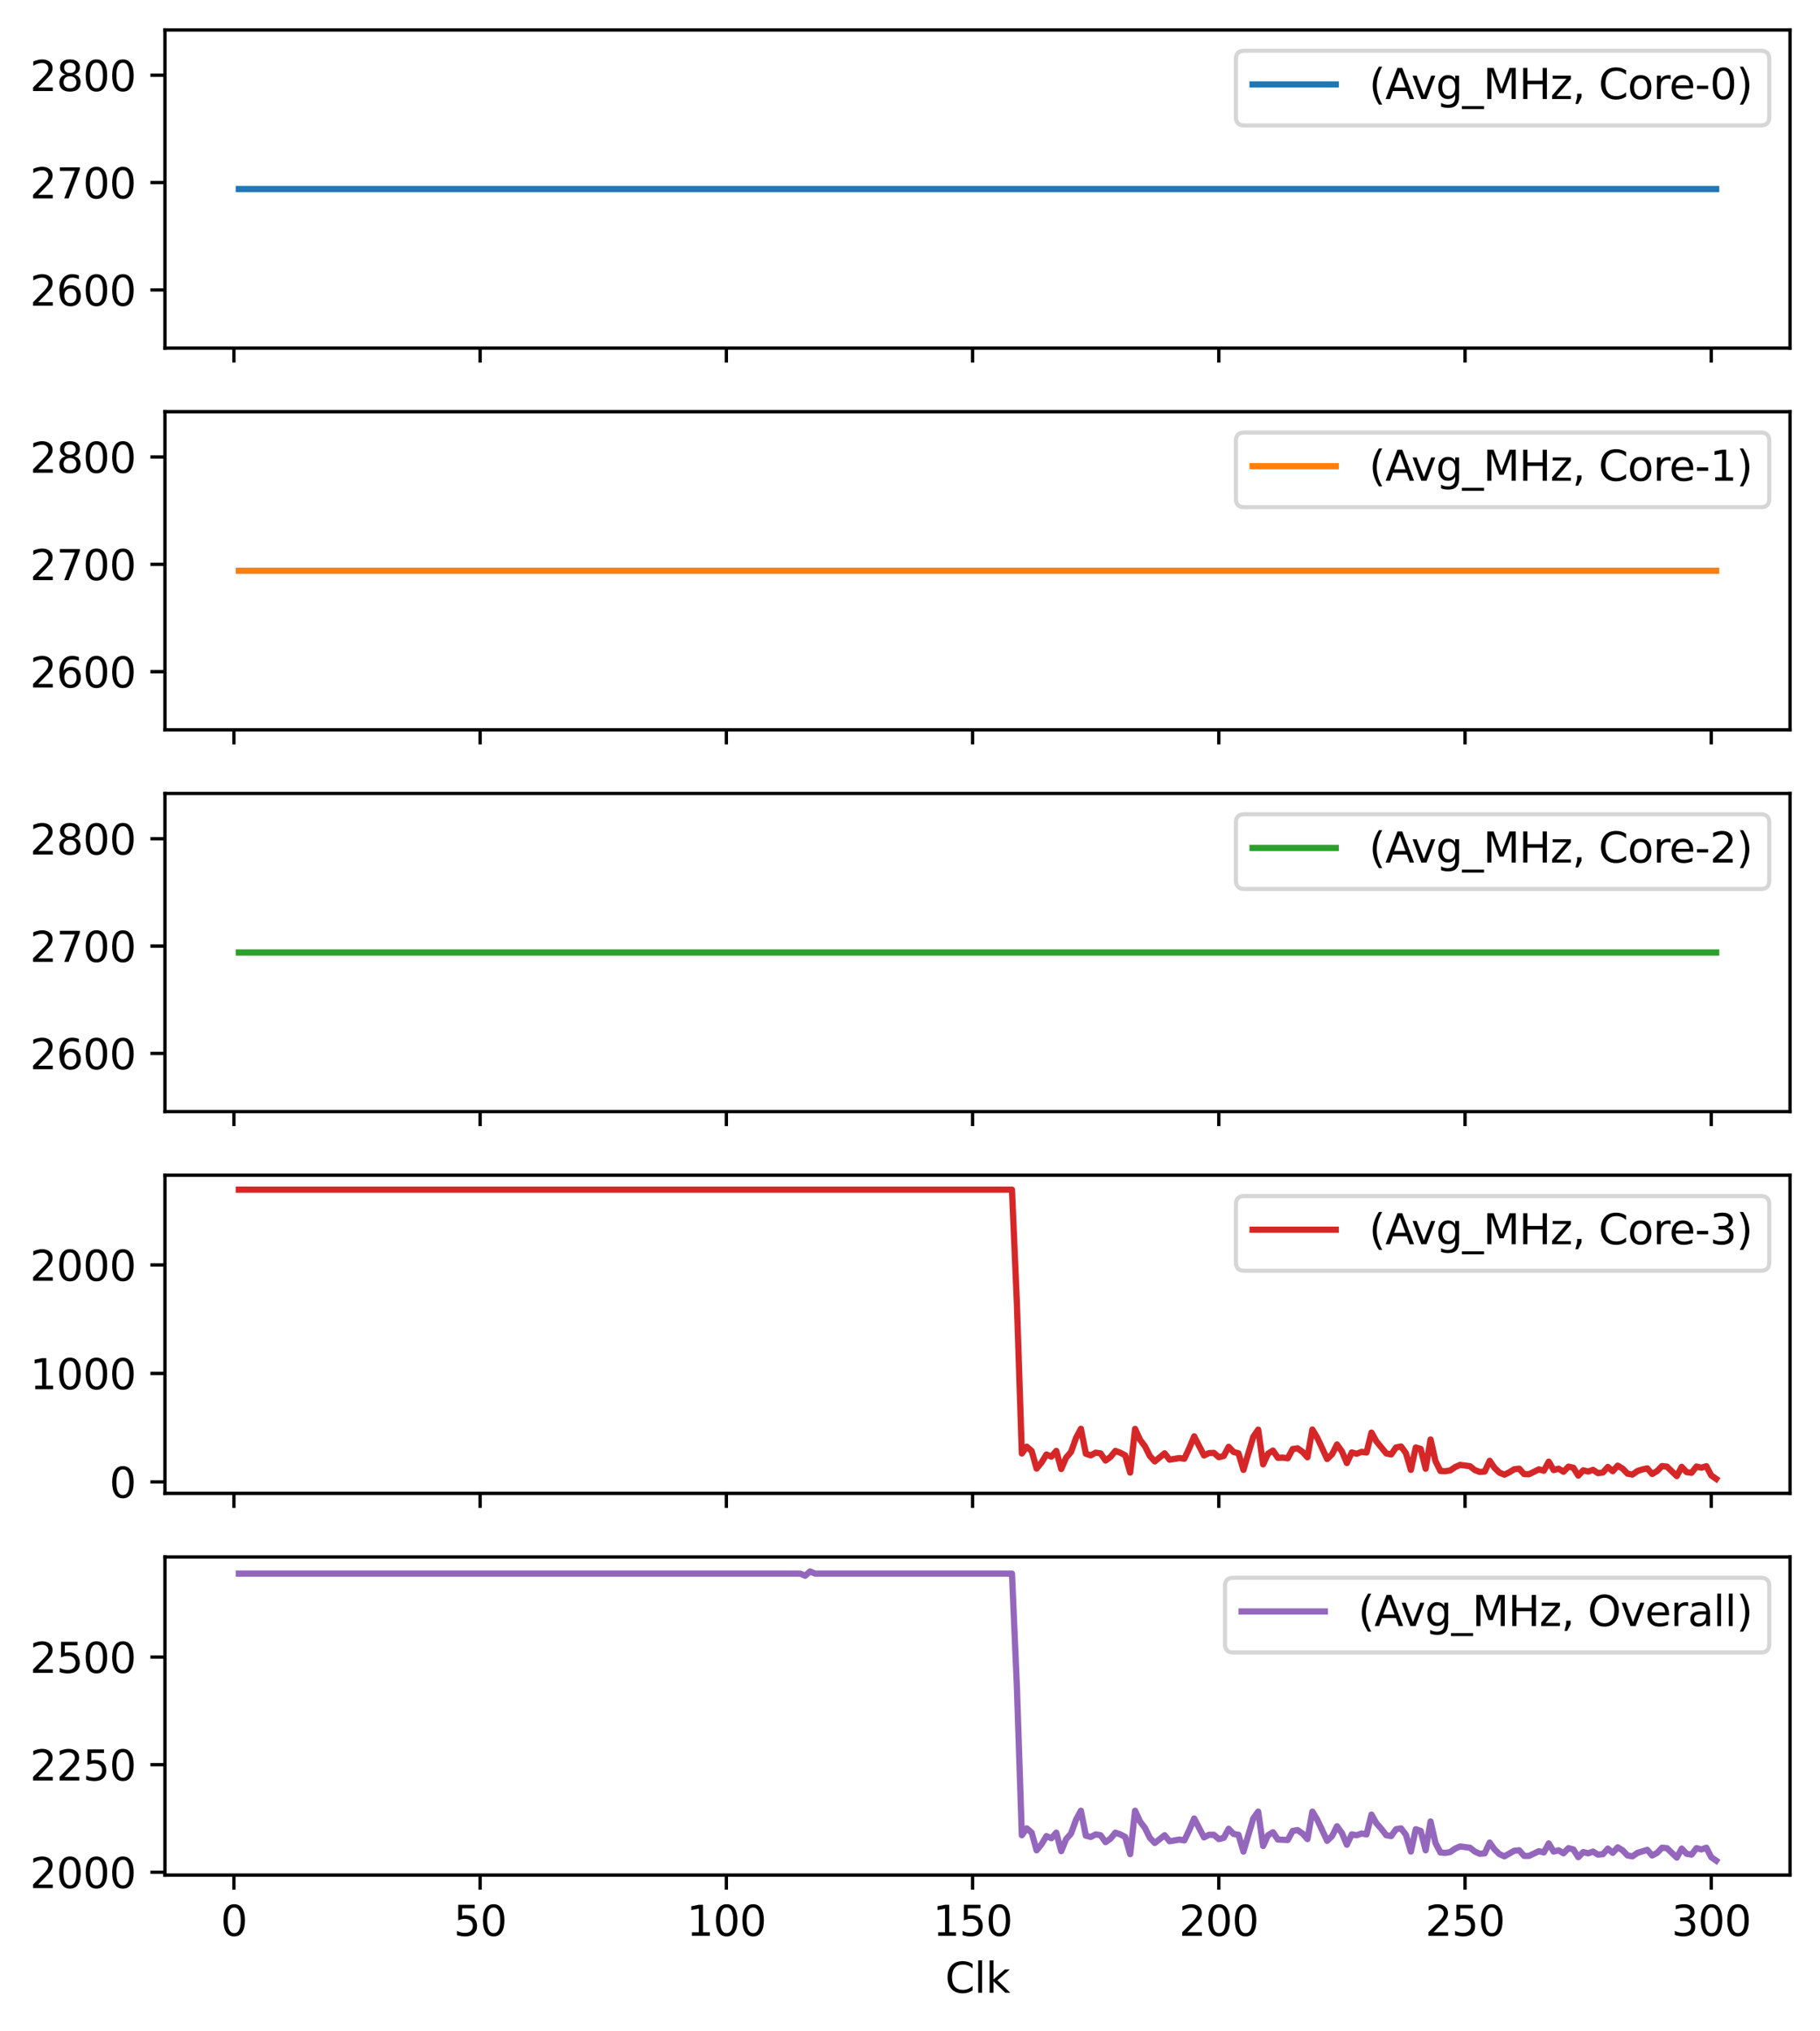<?xml version="1.0" encoding="utf-8" standalone="no"?>
<!DOCTYPE svg PUBLIC "-//W3C//DTD SVG 1.1//EN"
  "http://www.w3.org/Graphics/SVG/1.1/DTD/svg11.dtd">
<svg xmlns:xlink="http://www.w3.org/1999/xlink" width="437.45pt" height="488.276pt" viewBox="0 0 437.45 488.276" xmlns="http://www.w3.org/2000/svg" version="1.1">
 <defs>
  <style type="text/css">*{stroke-linejoin: round; stroke-linecap: butt}</style>
 </defs>
 <g id="figure_1">
  <g id="patch_1">
   <path d="M 0 488.276 
L 437.45 488.276 
L 437.45 0 
L 0 0 
z
" style="fill: #ffffff"/>
  </g>
  <g id="axes_1">
   <g id="patch_2">
    <path d="M 39.65 83.669 
L 430.25 83.669 
L 430.25 7.2 
L 39.65 7.2 
z
" style="fill: #ffffff"/>
   </g>
   <g id="matplotlib.axis_1">
    <g id="xtick_1">
     <g id="line2d_1">
      <defs>
       <path id="mcdcd352cbe" d="M 0 0 
L 0 3.5 
" style="stroke: #000000; stroke-width: 0.8"/>
      </defs>
      <g>
       <use xlink:href="#mcdcd352cbe" x="56.221" y="83.669" style="stroke: #000000; stroke-width: 0.8"/>
      </g>
     </g>
    </g>
    <g id="xtick_2">
     <g id="line2d_2">
      <g>
       <use xlink:href="#mcdcd352cbe" x="115.403" y="83.669" style="stroke: #000000; stroke-width: 0.8"/>
      </g>
     </g>
    </g>
    <g id="xtick_3">
     <g id="line2d_3">
      <g>
       <use xlink:href="#mcdcd352cbe" x="174.585" y="83.669" style="stroke: #000000; stroke-width: 0.8"/>
      </g>
     </g>
    </g>
    <g id="xtick_4">
     <g id="line2d_4">
      <g>
       <use xlink:href="#mcdcd352cbe" x="233.766" y="83.669" style="stroke: #000000; stroke-width: 0.8"/>
      </g>
     </g>
    </g>
    <g id="xtick_5">
     <g id="line2d_5">
      <g>
       <use xlink:href="#mcdcd352cbe" x="292.948" y="83.669" style="stroke: #000000; stroke-width: 0.8"/>
      </g>
     </g>
    </g>
    <g id="xtick_6">
     <g id="line2d_6">
      <g>
       <use xlink:href="#mcdcd352cbe" x="352.13" y="83.669" style="stroke: #000000; stroke-width: 0.8"/>
      </g>
     </g>
    </g>
    <g id="xtick_7">
     <g id="line2d_7">
      <g>
       <use xlink:href="#mcdcd352cbe" x="411.312" y="83.669" style="stroke: #000000; stroke-width: 0.8"/>
      </g>
     </g>
    </g>
   </g>
   <g id="matplotlib.axis_2">
    <g id="ytick_1">
     <g id="line2d_8">
      <defs>
       <path id="m7ff7b8534f" d="M 0 0 
L -3.5 0 
" style="stroke: #000000; stroke-width: 0.8"/>
      </defs>
      <g>
       <use xlink:href="#m7ff7b8534f" x="39.65" y="69.691" style="stroke: #000000; stroke-width: 0.8"/>
      </g>
     </g>
     <g id="text_1">
      <!-- 2600 -->
      <g transform="translate(7.2 73.49) scale(0.1 -0.1)">
       <defs>
        <path id="DejaVuSans-32" d="M 1228 531 
L 3431 531 
L 3431 0 
L 469 0 
L 469 531 
Q 828 903 1448 1529 
Q 2069 2156 2228 2338 
Q 2531 2678 2651 2914 
Q 2772 3150 2772 3378 
Q 2772 3750 2511 3984 
Q 2250 4219 1831 4219 
Q 1534 4219 1204 4116 
Q 875 4013 500 3803 
L 500 4441 
Q 881 4594 1212 4672 
Q 1544 4750 1819 4750 
Q 2544 4750 2975 4387 
Q 3406 4025 3406 3419 
Q 3406 3131 3298 2873 
Q 3191 2616 2906 2266 
Q 2828 2175 2409 1742 
Q 1991 1309 1228 531 
z
" transform="scale(0.016)"/>
        <path id="DejaVuSans-36" d="M 2113 2584 
Q 1688 2584 1439 2293 
Q 1191 2003 1191 1497 
Q 1191 994 1439 701 
Q 1688 409 2113 409 
Q 2538 409 2786 701 
Q 3034 994 3034 1497 
Q 3034 2003 2786 2293 
Q 2538 2584 2113 2584 
z
M 3366 4563 
L 3366 3988 
Q 3128 4100 2886 4159 
Q 2644 4219 2406 4219 
Q 1781 4219 1451 3797 
Q 1122 3375 1075 2522 
Q 1259 2794 1537 2939 
Q 1816 3084 2150 3084 
Q 2853 3084 3261 2657 
Q 3669 2231 3669 1497 
Q 3669 778 3244 343 
Q 2819 -91 2113 -91 
Q 1303 -91 875 529 
Q 447 1150 447 2328 
Q 447 3434 972 4092 
Q 1497 4750 2381 4750 
Q 2619 4750 2861 4703 
Q 3103 4656 3366 4563 
z
" transform="scale(0.016)"/>
        <path id="DejaVuSans-30" d="M 2034 4250 
Q 1547 4250 1301 3770 
Q 1056 3291 1056 2328 
Q 1056 1369 1301 889 
Q 1547 409 2034 409 
Q 2525 409 2770 889 
Q 3016 1369 3016 2328 
Q 3016 3291 2770 3770 
Q 2525 4250 2034 4250 
z
M 2034 4750 
Q 2819 4750 3233 4129 
Q 3647 3509 3647 2328 
Q 3647 1150 3233 529 
Q 2819 -91 2034 -91 
Q 1250 -91 836 529 
Q 422 1150 422 2328 
Q 422 3509 836 4129 
Q 1250 4750 2034 4750 
z
" transform="scale(0.016)"/>
       </defs>
       <use xlink:href="#DejaVuSans-32"/>
       <use xlink:href="#DejaVuSans-36" x="63.623"/>
       <use xlink:href="#DejaVuSans-30" x="127.246"/>
       <use xlink:href="#DejaVuSans-30" x="190.869"/>
      </g>
     </g>
    </g>
    <g id="ytick_2">
     <g id="line2d_9">
      <g>
       <use xlink:href="#m7ff7b8534f" x="39.65" y="43.886" style="stroke: #000000; stroke-width: 0.8"/>
      </g>
     </g>
     <g id="text_2">
      <!-- 2700 -->
      <g transform="translate(7.2 47.685) scale(0.1 -0.1)">
       <defs>
        <path id="DejaVuSans-37" d="M 525 4666 
L 3525 4666 
L 3525 4397 
L 1831 0 
L 1172 0 
L 2766 4134 
L 525 4134 
L 525 4666 
z
" transform="scale(0.016)"/>
       </defs>
       <use xlink:href="#DejaVuSans-32"/>
       <use xlink:href="#DejaVuSans-37" x="63.623"/>
       <use xlink:href="#DejaVuSans-30" x="127.246"/>
       <use xlink:href="#DejaVuSans-30" x="190.869"/>
      </g>
     </g>
    </g>
    <g id="ytick_3">
     <g id="line2d_10">
      <g>
       <use xlink:href="#m7ff7b8534f" x="39.65" y="18.082" style="stroke: #000000; stroke-width: 0.8"/>
      </g>
     </g>
     <g id="text_3">
      <!-- 2800 -->
      <g transform="translate(7.2 21.881) scale(0.1 -0.1)">
       <defs>
        <path id="DejaVuSans-38" d="M 2034 2216 
Q 1584 2216 1326 1975 
Q 1069 1734 1069 1313 
Q 1069 891 1326 650 
Q 1584 409 2034 409 
Q 2484 409 2743 651 
Q 3003 894 3003 1313 
Q 3003 1734 2745 1975 
Q 2488 2216 2034 2216 
z
M 1403 2484 
Q 997 2584 770 2862 
Q 544 3141 544 3541 
Q 544 4100 942 4425 
Q 1341 4750 2034 4750 
Q 2731 4750 3128 4425 
Q 3525 4100 3525 3541 
Q 3525 3141 3298 2862 
Q 3072 2584 2669 2484 
Q 3125 2378 3379 2068 
Q 3634 1759 3634 1313 
Q 3634 634 3220 271 
Q 2806 -91 2034 -91 
Q 1263 -91 848 271 
Q 434 634 434 1313 
Q 434 1759 690 2068 
Q 947 2378 1403 2484 
z
M 1172 3481 
Q 1172 3119 1398 2916 
Q 1625 2713 2034 2713 
Q 2441 2713 2670 2916 
Q 2900 3119 2900 3481 
Q 2900 3844 2670 4047 
Q 2441 4250 2034 4250 
Q 1625 4250 1398 4047 
Q 1172 3844 1172 3481 
z
" transform="scale(0.016)"/>
       </defs>
       <use xlink:href="#DejaVuSans-32"/>
       <use xlink:href="#DejaVuSans-38" x="63.623"/>
       <use xlink:href="#DejaVuSans-30" x="127.246"/>
       <use xlink:href="#DejaVuSans-30" x="190.869"/>
      </g>
     </g>
    </g>
   </g>
   <g id="line2d_11">
    <path d="M 57.405 45.434 
L 412.495 45.434 
L 412.495 45.434 
" clip-path="url(#pe2dc88a54c)" style="fill: none; stroke: #1f77b4; stroke-width: 1.5; stroke-linecap: square"/>
   </g>
   <g id="patch_3">
    <path d="M 39.65 83.669 
L 39.65 7.2 
" style="fill: none; stroke: #000000; stroke-width: 0.8; stroke-linejoin: miter; stroke-linecap: square"/>
   </g>
   <g id="patch_4">
    <path d="M 430.25 83.669 
L 430.25 7.2 
" style="fill: none; stroke: #000000; stroke-width: 0.8; stroke-linejoin: miter; stroke-linecap: square"/>
   </g>
   <g id="patch_5">
    <path d="M 39.65 83.669 
L 430.25 83.669 
" style="fill: none; stroke: #000000; stroke-width: 0.8; stroke-linejoin: miter; stroke-linecap: square"/>
   </g>
   <g id="patch_6">
    <path d="M 39.65 7.2 
L 430.25 7.2 
" style="fill: none; stroke: #000000; stroke-width: 0.8; stroke-linejoin: miter; stroke-linecap: square"/>
   </g>
   <g id="legend_1">
    <g id="patch_7">
     <path d="M 299.062 30.156 
L 423.25 30.156 
Q 425.25 30.156 425.25 28.156 
L 425.25 14.2 
Q 425.25 12.2 423.25 12.2 
L 299.062 12.2 
Q 297.062 12.2 297.062 14.2 
L 297.062 28.156 
Q 297.062 30.156 299.062 30.156 
z
" style="fill: #ffffff; opacity: 0.8; stroke: #cccccc; stroke-linejoin: miter"/>
    </g>
    <g id="line2d_12">
     <path d="M 301.062 20.298 
L 311.062 20.298 
L 321.062 20.298 
" style="fill: none; stroke: #1f77b4; stroke-width: 1.5; stroke-linecap: square"/>
    </g>
    <g id="text_4">
     <!-- (Avg_MHz, Core-0) -->
     <g transform="translate(329.062 23.798) scale(0.1 -0.1)">
      <defs>
       <path id="DejaVuSans-28" d="M 1984 4856 
Q 1566 4138 1362 3434 
Q 1159 2731 1159 2009 
Q 1159 1288 1364 580 
Q 1569 -128 1984 -844 
L 1484 -844 
Q 1016 -109 783 600 
Q 550 1309 550 2009 
Q 550 2706 781 3412 
Q 1013 4119 1484 4856 
L 1984 4856 
z
" transform="scale(0.016)"/>
       <path id="DejaVuSans-41" d="M 2188 4044 
L 1331 1722 
L 3047 1722 
L 2188 4044 
z
M 1831 4666 
L 2547 4666 
L 4325 0 
L 3669 0 
L 3244 1197 
L 1141 1197 
L 716 0 
L 50 0 
L 1831 4666 
z
" transform="scale(0.016)"/>
       <path id="DejaVuSans-76" d="M 191 3500 
L 800 3500 
L 1894 563 
L 2988 3500 
L 3597 3500 
L 2284 0 
L 1503 0 
L 191 3500 
z
" transform="scale(0.016)"/>
       <path id="DejaVuSans-67" d="M 2906 1791 
Q 2906 2416 2648 2759 
Q 2391 3103 1925 3103 
Q 1463 3103 1205 2759 
Q 947 2416 947 1791 
Q 947 1169 1205 825 
Q 1463 481 1925 481 
Q 2391 481 2648 825 
Q 2906 1169 2906 1791 
z
M 3481 434 
Q 3481 -459 3084 -895 
Q 2688 -1331 1869 -1331 
Q 1566 -1331 1297 -1286 
Q 1028 -1241 775 -1147 
L 775 -588 
Q 1028 -725 1275 -790 
Q 1522 -856 1778 -856 
Q 2344 -856 2625 -561 
Q 2906 -266 2906 331 
L 2906 616 
Q 2728 306 2450 153 
Q 2172 0 1784 0 
Q 1141 0 747 490 
Q 353 981 353 1791 
Q 353 2603 747 3093 
Q 1141 3584 1784 3584 
Q 2172 3584 2450 3431 
Q 2728 3278 2906 2969 
L 2906 3500 
L 3481 3500 
L 3481 434 
z
" transform="scale(0.016)"/>
       <path id="DejaVuSans-5f" d="M 3263 -1063 
L 3263 -1509 
L -63 -1509 
L -63 -1063 
L 3263 -1063 
z
" transform="scale(0.016)"/>
       <path id="DejaVuSans-4d" d="M 628 4666 
L 1569 4666 
L 2759 1491 
L 3956 4666 
L 4897 4666 
L 4897 0 
L 4281 0 
L 4281 4097 
L 3078 897 
L 2444 897 
L 1241 4097 
L 1241 0 
L 628 0 
L 628 4666 
z
" transform="scale(0.016)"/>
       <path id="DejaVuSans-48" d="M 628 4666 
L 1259 4666 
L 1259 2753 
L 3553 2753 
L 3553 4666 
L 4184 4666 
L 4184 0 
L 3553 0 
L 3553 2222 
L 1259 2222 
L 1259 0 
L 628 0 
L 628 4666 
z
" transform="scale(0.016)"/>
       <path id="DejaVuSans-7a" d="M 353 3500 
L 3084 3500 
L 3084 2975 
L 922 459 
L 3084 459 
L 3084 0 
L 275 0 
L 275 525 
L 2438 3041 
L 353 3041 
L 353 3500 
z
" transform="scale(0.016)"/>
       <path id="DejaVuSans-2c" d="M 750 794 
L 1409 794 
L 1409 256 
L 897 -744 
L 494 -744 
L 750 256 
L 750 794 
z
" transform="scale(0.016)"/>
       <path id="DejaVuSans-20" transform="scale(0.016)"/>
       <path id="DejaVuSans-43" d="M 4122 4306 
L 4122 3641 
Q 3803 3938 3442 4084 
Q 3081 4231 2675 4231 
Q 1875 4231 1450 3742 
Q 1025 3253 1025 2328 
Q 1025 1406 1450 917 
Q 1875 428 2675 428 
Q 3081 428 3442 575 
Q 3803 722 4122 1019 
L 4122 359 
Q 3791 134 3420 21 
Q 3050 -91 2638 -91 
Q 1578 -91 968 557 
Q 359 1206 359 2328 
Q 359 3453 968 4101 
Q 1578 4750 2638 4750 
Q 3056 4750 3426 4639 
Q 3797 4528 4122 4306 
z
" transform="scale(0.016)"/>
       <path id="DejaVuSans-6f" d="M 1959 3097 
Q 1497 3097 1228 2736 
Q 959 2375 959 1747 
Q 959 1119 1226 758 
Q 1494 397 1959 397 
Q 2419 397 2687 759 
Q 2956 1122 2956 1747 
Q 2956 2369 2687 2733 
Q 2419 3097 1959 3097 
z
M 1959 3584 
Q 2709 3584 3137 3096 
Q 3566 2609 3566 1747 
Q 3566 888 3137 398 
Q 2709 -91 1959 -91 
Q 1206 -91 779 398 
Q 353 888 353 1747 
Q 353 2609 779 3096 
Q 1206 3584 1959 3584 
z
" transform="scale(0.016)"/>
       <path id="DejaVuSans-72" d="M 2631 2963 
Q 2534 3019 2420 3045 
Q 2306 3072 2169 3072 
Q 1681 3072 1420 2755 
Q 1159 2438 1159 1844 
L 1159 0 
L 581 0 
L 581 3500 
L 1159 3500 
L 1159 2956 
Q 1341 3275 1631 3429 
Q 1922 3584 2338 3584 
Q 2397 3584 2469 3576 
Q 2541 3569 2628 3553 
L 2631 2963 
z
" transform="scale(0.016)"/>
       <path id="DejaVuSans-65" d="M 3597 1894 
L 3597 1613 
L 953 1613 
Q 991 1019 1311 708 
Q 1631 397 2203 397 
Q 2534 397 2845 478 
Q 3156 559 3463 722 
L 3463 178 
Q 3153 47 2828 -22 
Q 2503 -91 2169 -91 
Q 1331 -91 842 396 
Q 353 884 353 1716 
Q 353 2575 817 3079 
Q 1281 3584 2069 3584 
Q 2775 3584 3186 3129 
Q 3597 2675 3597 1894 
z
M 3022 2063 
Q 3016 2534 2758 2815 
Q 2500 3097 2075 3097 
Q 1594 3097 1305 2825 
Q 1016 2553 972 2059 
L 3022 2063 
z
" transform="scale(0.016)"/>
       <path id="DejaVuSans-2d" d="M 313 2009 
L 1997 2009 
L 1997 1497 
L 313 1497 
L 313 2009 
z
" transform="scale(0.016)"/>
       <path id="DejaVuSans-29" d="M 513 4856 
L 1013 4856 
Q 1481 4119 1714 3412 
Q 1947 2706 1947 2009 
Q 1947 1309 1714 600 
Q 1481 -109 1013 -844 
L 513 -844 
Q 928 -128 1133 580 
Q 1338 1288 1338 2009 
Q 1338 2731 1133 3434 
Q 928 4138 513 4856 
z
" transform="scale(0.016)"/>
      </defs>
      <use xlink:href="#DejaVuSans-28"/>
      <use xlink:href="#DejaVuSans-41" x="39.014"/>
      <use xlink:href="#DejaVuSans-76" x="101.547"/>
      <use xlink:href="#DejaVuSans-67" x="160.727"/>
      <use xlink:href="#DejaVuSans-5f" x="224.203"/>
      <use xlink:href="#DejaVuSans-4d" x="274.203"/>
      <use xlink:href="#DejaVuSans-48" x="360.482"/>
      <use xlink:href="#DejaVuSans-7a" x="435.678"/>
      <use xlink:href="#DejaVuSans-2c" x="488.168"/>
      <use xlink:href="#DejaVuSans-20" x="519.955"/>
      <use xlink:href="#DejaVuSans-43" x="551.742"/>
      <use xlink:href="#DejaVuSans-6f" x="621.566"/>
      <use xlink:href="#DejaVuSans-72" x="682.748"/>
      <use xlink:href="#DejaVuSans-65" x="721.611"/>
      <use xlink:href="#DejaVuSans-2d" x="783.135"/>
      <use xlink:href="#DejaVuSans-30" x="819.219"/>
      <use xlink:href="#DejaVuSans-29" x="882.842"/>
     </g>
    </g>
   </g>
  </g>
  <g id="axes_2">
   <g id="patch_8">
    <path d="M 39.65 175.432 
L 430.25 175.432 
L 430.25 98.963 
L 39.65 98.963 
z
" style="fill: #ffffff"/>
   </g>
   <g id="matplotlib.axis_3">
    <g id="xtick_8">
     <g id="line2d_13">
      <g>
       <use xlink:href="#mcdcd352cbe" x="56.221" y="175.432" style="stroke: #000000; stroke-width: 0.8"/>
      </g>
     </g>
    </g>
    <g id="xtick_9">
     <g id="line2d_14">
      <g>
       <use xlink:href="#mcdcd352cbe" x="115.403" y="175.432" style="stroke: #000000; stroke-width: 0.8"/>
      </g>
     </g>
    </g>
    <g id="xtick_10">
     <g id="line2d_15">
      <g>
       <use xlink:href="#mcdcd352cbe" x="174.585" y="175.432" style="stroke: #000000; stroke-width: 0.8"/>
      </g>
     </g>
    </g>
    <g id="xtick_11">
     <g id="line2d_16">
      <g>
       <use xlink:href="#mcdcd352cbe" x="233.766" y="175.432" style="stroke: #000000; stroke-width: 0.8"/>
      </g>
     </g>
    </g>
    <g id="xtick_12">
     <g id="line2d_17">
      <g>
       <use xlink:href="#mcdcd352cbe" x="292.948" y="175.432" style="stroke: #000000; stroke-width: 0.8"/>
      </g>
     </g>
    </g>
    <g id="xtick_13">
     <g id="line2d_18">
      <g>
       <use xlink:href="#mcdcd352cbe" x="352.13" y="175.432" style="stroke: #000000; stroke-width: 0.8"/>
      </g>
     </g>
    </g>
    <g id="xtick_14">
     <g id="line2d_19">
      <g>
       <use xlink:href="#mcdcd352cbe" x="411.312" y="175.432" style="stroke: #000000; stroke-width: 0.8"/>
      </g>
     </g>
    </g>
   </g>
   <g id="matplotlib.axis_4">
    <g id="ytick_4">
     <g id="line2d_20">
      <g>
       <use xlink:href="#m7ff7b8534f" x="39.65" y="161.453" style="stroke: #000000; stroke-width: 0.8"/>
      </g>
     </g>
     <g id="text_5">
      <!-- 2600 -->
      <g transform="translate(7.2 165.253) scale(0.1 -0.1)">
       <use xlink:href="#DejaVuSans-32"/>
       <use xlink:href="#DejaVuSans-36" x="63.623"/>
       <use xlink:href="#DejaVuSans-30" x="127.246"/>
       <use xlink:href="#DejaVuSans-30" x="190.869"/>
      </g>
     </g>
    </g>
    <g id="ytick_5">
     <g id="line2d_21">
      <g>
       <use xlink:href="#m7ff7b8534f" x="39.65" y="135.649" style="stroke: #000000; stroke-width: 0.8"/>
      </g>
     </g>
     <g id="text_6">
      <!-- 2700 -->
      <g transform="translate(7.2 139.448) scale(0.1 -0.1)">
       <use xlink:href="#DejaVuSans-32"/>
       <use xlink:href="#DejaVuSans-37" x="63.623"/>
       <use xlink:href="#DejaVuSans-30" x="127.246"/>
       <use xlink:href="#DejaVuSans-30" x="190.869"/>
      </g>
     </g>
    </g>
    <g id="ytick_6">
     <g id="line2d_22">
      <g>
       <use xlink:href="#m7ff7b8534f" x="39.65" y="109.845" style="stroke: #000000; stroke-width: 0.8"/>
      </g>
     </g>
     <g id="text_7">
      <!-- 2800 -->
      <g transform="translate(7.2 113.644) scale(0.1 -0.1)">
       <use xlink:href="#DejaVuSans-32"/>
       <use xlink:href="#DejaVuSans-38" x="63.623"/>
       <use xlink:href="#DejaVuSans-30" x="127.246"/>
       <use xlink:href="#DejaVuSans-30" x="190.869"/>
      </g>
     </g>
    </g>
   </g>
   <g id="line2d_23">
    <path d="M 57.405 137.197 
L 412.495 137.197 
L 412.495 137.197 
" clip-path="url(#p2c414ae245)" style="fill: none; stroke: #ff7f0e; stroke-width: 1.5; stroke-linecap: square"/>
   </g>
   <g id="patch_9">
    <path d="M 39.65 175.432 
L 39.65 98.963 
" style="fill: none; stroke: #000000; stroke-width: 0.8; stroke-linejoin: miter; stroke-linecap: square"/>
   </g>
   <g id="patch_10">
    <path d="M 430.25 175.432 
L 430.25 98.963 
" style="fill: none; stroke: #000000; stroke-width: 0.8; stroke-linejoin: miter; stroke-linecap: square"/>
   </g>
   <g id="patch_11">
    <path d="M 39.65 175.432 
L 430.25 175.432 
" style="fill: none; stroke: #000000; stroke-width: 0.8; stroke-linejoin: miter; stroke-linecap: square"/>
   </g>
   <g id="patch_12">
    <path d="M 39.65 98.963 
L 430.25 98.963 
" style="fill: none; stroke: #000000; stroke-width: 0.8; stroke-linejoin: miter; stroke-linecap: square"/>
   </g>
   <g id="legend_2">
    <g id="patch_13">
     <path d="M 299.062 121.919 
L 423.25 121.919 
Q 425.25 121.919 425.25 119.919 
L 425.25 105.963 
Q 425.25 103.963 423.25 103.963 
L 299.062 103.963 
Q 297.062 103.963 297.062 105.963 
L 297.062 119.919 
Q 297.062 121.919 299.062 121.919 
z
" style="fill: #ffffff; opacity: 0.8; stroke: #cccccc; stroke-linejoin: miter"/>
    </g>
    <g id="line2d_24">
     <path d="M 301.062 112.061 
L 311.062 112.061 
L 321.062 112.061 
" style="fill: none; stroke: #ff7f0e; stroke-width: 1.5; stroke-linecap: square"/>
    </g>
    <g id="text_8">
     <!-- (Avg_MHz, Core-1) -->
     <g transform="translate(329.062 115.561) scale(0.1 -0.1)">
      <defs>
       <path id="DejaVuSans-31" d="M 794 531 
L 1825 531 
L 1825 4091 
L 703 3866 
L 703 4441 
L 1819 4666 
L 2450 4666 
L 2450 531 
L 3481 531 
L 3481 0 
L 794 0 
L 794 531 
z
" transform="scale(0.016)"/>
      </defs>
      <use xlink:href="#DejaVuSans-28"/>
      <use xlink:href="#DejaVuSans-41" x="39.014"/>
      <use xlink:href="#DejaVuSans-76" x="101.547"/>
      <use xlink:href="#DejaVuSans-67" x="160.727"/>
      <use xlink:href="#DejaVuSans-5f" x="224.203"/>
      <use xlink:href="#DejaVuSans-4d" x="274.203"/>
      <use xlink:href="#DejaVuSans-48" x="360.482"/>
      <use xlink:href="#DejaVuSans-7a" x="435.678"/>
      <use xlink:href="#DejaVuSans-2c" x="488.168"/>
      <use xlink:href="#DejaVuSans-20" x="519.955"/>
      <use xlink:href="#DejaVuSans-43" x="551.742"/>
      <use xlink:href="#DejaVuSans-6f" x="621.566"/>
      <use xlink:href="#DejaVuSans-72" x="682.748"/>
      <use xlink:href="#DejaVuSans-65" x="721.611"/>
      <use xlink:href="#DejaVuSans-2d" x="783.135"/>
      <use xlink:href="#DejaVuSans-31" x="819.219"/>
      <use xlink:href="#DejaVuSans-29" x="882.842"/>
     </g>
    </g>
   </g>
  </g>
  <g id="axes_3">
   <g id="patch_14">
    <path d="M 39.65 267.194 
L 430.25 267.194 
L 430.25 190.726 
L 39.65 190.726 
z
" style="fill: #ffffff"/>
   </g>
   <g id="matplotlib.axis_5">
    <g id="xtick_15">
     <g id="line2d_25">
      <g>
       <use xlink:href="#mcdcd352cbe" x="56.221" y="267.194" style="stroke: #000000; stroke-width: 0.8"/>
      </g>
     </g>
    </g>
    <g id="xtick_16">
     <g id="line2d_26">
      <g>
       <use xlink:href="#mcdcd352cbe" x="115.403" y="267.194" style="stroke: #000000; stroke-width: 0.8"/>
      </g>
     </g>
    </g>
    <g id="xtick_17">
     <g id="line2d_27">
      <g>
       <use xlink:href="#mcdcd352cbe" x="174.585" y="267.194" style="stroke: #000000; stroke-width: 0.8"/>
      </g>
     </g>
    </g>
    <g id="xtick_18">
     <g id="line2d_28">
      <g>
       <use xlink:href="#mcdcd352cbe" x="233.766" y="267.194" style="stroke: #000000; stroke-width: 0.8"/>
      </g>
     </g>
    </g>
    <g id="xtick_19">
     <g id="line2d_29">
      <g>
       <use xlink:href="#mcdcd352cbe" x="292.948" y="267.194" style="stroke: #000000; stroke-width: 0.8"/>
      </g>
     </g>
    </g>
    <g id="xtick_20">
     <g id="line2d_30">
      <g>
       <use xlink:href="#mcdcd352cbe" x="352.13" y="267.194" style="stroke: #000000; stroke-width: 0.8"/>
      </g>
     </g>
    </g>
    <g id="xtick_21">
     <g id="line2d_31">
      <g>
       <use xlink:href="#mcdcd352cbe" x="411.312" y="267.194" style="stroke: #000000; stroke-width: 0.8"/>
      </g>
     </g>
    </g>
   </g>
   <g id="matplotlib.axis_6">
    <g id="ytick_7">
     <g id="line2d_32">
      <g>
       <use xlink:href="#m7ff7b8534f" x="39.65" y="253.216" style="stroke: #000000; stroke-width: 0.8"/>
      </g>
     </g>
     <g id="text_9">
      <!-- 2600 -->
      <g transform="translate(7.2 257.015) scale(0.1 -0.1)">
       <use xlink:href="#DejaVuSans-32"/>
       <use xlink:href="#DejaVuSans-36" x="63.623"/>
       <use xlink:href="#DejaVuSans-30" x="127.246"/>
       <use xlink:href="#DejaVuSans-30" x="190.869"/>
      </g>
     </g>
    </g>
    <g id="ytick_8">
     <g id="line2d_33">
      <g>
       <use xlink:href="#m7ff7b8534f" x="39.65" y="227.412" style="stroke: #000000; stroke-width: 0.8"/>
      </g>
     </g>
     <g id="text_10">
      <!-- 2700 -->
      <g transform="translate(7.2 231.211) scale(0.1 -0.1)">
       <use xlink:href="#DejaVuSans-32"/>
       <use xlink:href="#DejaVuSans-37" x="63.623"/>
       <use xlink:href="#DejaVuSans-30" x="127.246"/>
       <use xlink:href="#DejaVuSans-30" x="190.869"/>
      </g>
     </g>
    </g>
    <g id="ytick_9">
     <g id="line2d_34">
      <g>
       <use xlink:href="#m7ff7b8534f" x="39.65" y="201.607" style="stroke: #000000; stroke-width: 0.8"/>
      </g>
     </g>
     <g id="text_11">
      <!-- 2800 -->
      <g transform="translate(7.2 205.406) scale(0.1 -0.1)">
       <use xlink:href="#DejaVuSans-32"/>
       <use xlink:href="#DejaVuSans-38" x="63.623"/>
       <use xlink:href="#DejaVuSans-30" x="127.246"/>
       <use xlink:href="#DejaVuSans-30" x="190.869"/>
      </g>
     </g>
    </g>
   </g>
   <g id="line2d_35">
    <path d="M 57.405 228.96 
L 412.495 228.96 
L 412.495 228.96 
" clip-path="url(#pbf7b60f086)" style="fill: none; stroke: #2ca02c; stroke-width: 1.5; stroke-linecap: square"/>
   </g>
   <g id="patch_15">
    <path d="M 39.65 267.194 
L 39.65 190.726 
" style="fill: none; stroke: #000000; stroke-width: 0.8; stroke-linejoin: miter; stroke-linecap: square"/>
   </g>
   <g id="patch_16">
    <path d="M 430.25 267.194 
L 430.25 190.726 
" style="fill: none; stroke: #000000; stroke-width: 0.8; stroke-linejoin: miter; stroke-linecap: square"/>
   </g>
   <g id="patch_17">
    <path d="M 39.65 267.194 
L 430.25 267.194 
" style="fill: none; stroke: #000000; stroke-width: 0.8; stroke-linejoin: miter; stroke-linecap: square"/>
   </g>
   <g id="patch_18">
    <path d="M 39.65 190.726 
L 430.25 190.726 
" style="fill: none; stroke: #000000; stroke-width: 0.8; stroke-linejoin: miter; stroke-linecap: square"/>
   </g>
   <g id="legend_3">
    <g id="patch_19">
     <path d="M 299.062 213.682 
L 423.25 213.682 
Q 425.25 213.682 425.25 211.682 
L 425.25 197.726 
Q 425.25 195.726 423.25 195.726 
L 299.062 195.726 
Q 297.062 195.726 297.062 197.726 
L 297.062 211.682 
Q 297.062 213.682 299.062 213.682 
z
" style="fill: #ffffff; opacity: 0.8; stroke: #cccccc; stroke-linejoin: miter"/>
    </g>
    <g id="line2d_36">
     <path d="M 301.062 203.824 
L 311.062 203.824 
L 321.062 203.824 
" style="fill: none; stroke: #2ca02c; stroke-width: 1.5; stroke-linecap: square"/>
    </g>
    <g id="text_12">
     <!-- (Avg_MHz, Core-2) -->
     <g transform="translate(329.062 207.324) scale(0.1 -0.1)">
      <use xlink:href="#DejaVuSans-28"/>
      <use xlink:href="#DejaVuSans-41" x="39.014"/>
      <use xlink:href="#DejaVuSans-76" x="101.547"/>
      <use xlink:href="#DejaVuSans-67" x="160.727"/>
      <use xlink:href="#DejaVuSans-5f" x="224.203"/>
      <use xlink:href="#DejaVuSans-4d" x="274.203"/>
      <use xlink:href="#DejaVuSans-48" x="360.482"/>
      <use xlink:href="#DejaVuSans-7a" x="435.678"/>
      <use xlink:href="#DejaVuSans-2c" x="488.168"/>
      <use xlink:href="#DejaVuSans-20" x="519.955"/>
      <use xlink:href="#DejaVuSans-43" x="551.742"/>
      <use xlink:href="#DejaVuSans-6f" x="621.566"/>
      <use xlink:href="#DejaVuSans-72" x="682.748"/>
      <use xlink:href="#DejaVuSans-65" x="721.611"/>
      <use xlink:href="#DejaVuSans-2d" x="783.135"/>
      <use xlink:href="#DejaVuSans-32" x="819.219"/>
      <use xlink:href="#DejaVuSans-29" x="882.842"/>
     </g>
    </g>
   </g>
  </g>
  <g id="axes_4">
   <g id="patch_20">
    <path d="M 39.65 358.957 
L 430.25 358.957 
L 430.25 282.488 
L 39.65 282.488 
z
" style="fill: #ffffff"/>
   </g>
   <g id="matplotlib.axis_7">
    <g id="xtick_22">
     <g id="line2d_37">
      <g>
       <use xlink:href="#mcdcd352cbe" x="56.221" y="358.957" style="stroke: #000000; stroke-width: 0.8"/>
      </g>
     </g>
    </g>
    <g id="xtick_23">
     <g id="line2d_38">
      <g>
       <use xlink:href="#mcdcd352cbe" x="115.403" y="358.957" style="stroke: #000000; stroke-width: 0.8"/>
      </g>
     </g>
    </g>
    <g id="xtick_24">
     <g id="line2d_39">
      <g>
       <use xlink:href="#mcdcd352cbe" x="174.585" y="358.957" style="stroke: #000000; stroke-width: 0.8"/>
      </g>
     </g>
    </g>
    <g id="xtick_25">
     <g id="line2d_40">
      <g>
       <use xlink:href="#mcdcd352cbe" x="233.766" y="358.957" style="stroke: #000000; stroke-width: 0.8"/>
      </g>
     </g>
    </g>
    <g id="xtick_26">
     <g id="line2d_41">
      <g>
       <use xlink:href="#mcdcd352cbe" x="292.948" y="358.957" style="stroke: #000000; stroke-width: 0.8"/>
      </g>
     </g>
    </g>
    <g id="xtick_27">
     <g id="line2d_42">
      <g>
       <use xlink:href="#mcdcd352cbe" x="352.13" y="358.957" style="stroke: #000000; stroke-width: 0.8"/>
      </g>
     </g>
    </g>
    <g id="xtick_28">
     <g id="line2d_43">
      <g>
       <use xlink:href="#mcdcd352cbe" x="411.312" y="358.957" style="stroke: #000000; stroke-width: 0.8"/>
      </g>
     </g>
    </g>
   </g>
   <g id="matplotlib.axis_8">
    <g id="ytick_10">
     <g id="line2d_44">
      <g>
       <use xlink:href="#m7ff7b8534f" x="39.65" y="356.211" style="stroke: #000000; stroke-width: 0.8"/>
      </g>
     </g>
     <g id="text_13">
      <!-- 0 -->
      <g transform="translate(26.288 360.011) scale(0.1 -0.1)">
       <use xlink:href="#DejaVuSans-30"/>
      </g>
     </g>
    </g>
    <g id="ytick_11">
     <g id="line2d_45">
      <g>
       <use xlink:href="#m7ff7b8534f" x="39.65" y="330.136" style="stroke: #000000; stroke-width: 0.8"/>
      </g>
     </g>
     <g id="text_14">
      <!-- 1000 -->
      <g transform="translate(7.2 333.935) scale(0.1 -0.1)">
       <use xlink:href="#DejaVuSans-31"/>
       <use xlink:href="#DejaVuSans-30" x="63.623"/>
       <use xlink:href="#DejaVuSans-30" x="127.246"/>
       <use xlink:href="#DejaVuSans-30" x="190.869"/>
      </g>
     </g>
    </g>
    <g id="ytick_12">
     <g id="line2d_46">
      <g>
       <use xlink:href="#m7ff7b8534f" x="39.65" y="304.061" style="stroke: #000000; stroke-width: 0.8"/>
      </g>
     </g>
     <g id="text_15">
      <!-- 2000 -->
      <g transform="translate(7.2 307.86) scale(0.1 -0.1)">
       <use xlink:href="#DejaVuSans-32"/>
       <use xlink:href="#DejaVuSans-30" x="63.623"/>
       <use xlink:href="#DejaVuSans-30" x="127.246"/>
       <use xlink:href="#DejaVuSans-30" x="190.869"/>
      </g>
     </g>
    </g>
   </g>
   <g id="line2d_47">
    <path d="M 57.405 285.964 
L 243.235 285.964 
L 244.419 313.343 
L 245.603 349.38 
L 246.786 347.737 
L 247.97 348.78 
L 249.154 353.004 
L 250.337 351.544 
L 251.521 349.614 
L 252.705 350.136 
L 253.888 348.754 
L 255.072 353.109 
L 256.255 350.371 
L 257.439 348.989 
L 258.623 345.651 
L 259.806 343.435 
L 260.99 349.432 
L 262.174 349.823 
L 263.357 349.171 
L 264.541 349.354 
L 265.725 351.075 
L 266.908 350.214 
L 268.092 348.754 
L 269.275 349.197 
L 270.459 349.823 
L 271.643 353.969 
L 272.826 343.461 
L 274.01 346.068 
L 275.194 347.633 
L 276.377 349.979 
L 277.561 351.283 
L 279.928 349.328 
L 281.112 350.866 
L 283.479 350.475 
L 284.663 350.631 
L 285.846 348.102 
L 287.03 345.26 
L 289.397 349.849 
L 290.581 349.275 
L 291.765 349.223 
L 292.948 350.266 
L 294.132 349.979 
L 295.315 347.763 
L 296.499 349.015 
L 297.683 349.328 
L 298.866 353.317 
L 301.234 345.364 
L 302.417 343.643 
L 303.601 351.987 
L 304.785 349.406 
L 305.968 348.676 
L 307.152 350.423 
L 308.335 350.371 
L 309.519 350.527 
L 310.703 348.311 
L 311.886 348.128 
L 313.07 348.989 
L 314.254 350.292 
L 315.437 343.617 
L 316.621 345.599 
L 318.988 350.71 
L 320.172 349.562 
L 321.355 347.215 
L 322.539 348.884 
L 323.723 351.674 
L 324.906 349.119 
L 326.09 349.432 
L 327.274 348.989 
L 328.457 349.145 
L 329.641 344.347 
L 330.825 346.459 
L 333.192 349.354 
L 334.375 349.614 
L 335.559 347.919 
L 336.743 347.685 
L 337.926 349.301 
L 339.11 353.317 
L 340.294 347.919 
L 341.477 348.285 
L 342.661 353.03 
L 343.845 346.016 
L 345.028 351.205 
L 346.212 353.578 
L 347.395 353.63 
L 348.579 353.447 
L 349.763 352.639 
L 350.946 352.118 
L 353.314 352.431 
L 354.497 353.369 
L 355.681 353.813 
L 356.865 353.708 
L 358.048 351.127 
L 359.232 352.848 
L 360.415 353.995 
L 361.599 354.464 
L 362.783 353.891 
L 363.966 353.161 
L 365.15 353.03 
L 366.334 354.334 
L 367.517 354.36 
L 369.885 353.187 
L 371.068 353.526 
L 372.252 351.335 
L 373.435 353.369 
L 374.619 353.03 
L 375.803 353.76 
L 376.986 352.535 
L 378.17 352.796 
L 379.354 354.699 
L 380.537 353.421 
L 381.721 353.708 
L 382.905 353.317 
L 384.088 354.099 
L 385.272 353.943 
L 386.455 352.613 
L 387.639 353.63 
L 388.823 352.3 
L 390.006 353.004 
L 391.19 354.23 
L 392.374 354.438 
L 393.557 353.604 
L 394.741 353.213 
L 395.925 352.952 
L 397.108 354.308 
L 398.292 353.604 
L 399.475 352.404 
L 400.659 352.535 
L 403.026 354.803 
L 404.21 352.587 
L 405.394 353.865 
L 406.577 354.021 
L 407.761 352.509 
L 408.945 352.796 
L 410.128 352.431 
L 411.312 354.647 
L 412.495 355.481 
L 412.495 355.481 
" clip-path="url(#p30af1a7fa9)" style="fill: none; stroke: #d62728; stroke-width: 1.5; stroke-linecap: square"/>
   </g>
   <g id="patch_21">
    <path d="M 39.65 358.957 
L 39.65 282.488 
" style="fill: none; stroke: #000000; stroke-width: 0.8; stroke-linejoin: miter; stroke-linecap: square"/>
   </g>
   <g id="patch_22">
    <path d="M 430.25 358.957 
L 430.25 282.488 
" style="fill: none; stroke: #000000; stroke-width: 0.8; stroke-linejoin: miter; stroke-linecap: square"/>
   </g>
   <g id="patch_23">
    <path d="M 39.65 358.957 
L 430.25 358.957 
" style="fill: none; stroke: #000000; stroke-width: 0.8; stroke-linejoin: miter; stroke-linecap: square"/>
   </g>
   <g id="patch_24">
    <path d="M 39.65 282.488 
L 430.25 282.488 
" style="fill: none; stroke: #000000; stroke-width: 0.8; stroke-linejoin: miter; stroke-linecap: square"/>
   </g>
   <g id="legend_4">
    <g id="patch_25">
     <path d="M 299.062 305.445 
L 423.25 305.445 
Q 425.25 305.445 425.25 303.445 
L 425.25 289.488 
Q 425.25 287.488 423.25 287.488 
L 299.062 287.488 
Q 297.062 287.488 297.062 289.488 
L 297.062 303.445 
Q 297.062 305.445 299.062 305.445 
z
" style="fill: #ffffff; opacity: 0.8; stroke: #cccccc; stroke-linejoin: miter"/>
    </g>
    <g id="line2d_48">
     <path d="M 301.062 295.587 
L 311.062 295.587 
L 321.062 295.587 
" style="fill: none; stroke: #d62728; stroke-width: 1.5; stroke-linecap: square"/>
    </g>
    <g id="text_16">
     <!-- (Avg_MHz, Core-3) -->
     <g transform="translate(329.062 299.087) scale(0.1 -0.1)">
      <defs>
       <path id="DejaVuSans-33" d="M 2597 2516 
Q 3050 2419 3304 2112 
Q 3559 1806 3559 1356 
Q 3559 666 3084 287 
Q 2609 -91 1734 -91 
Q 1441 -91 1130 -33 
Q 819 25 488 141 
L 488 750 
Q 750 597 1062 519 
Q 1375 441 1716 441 
Q 2309 441 2620 675 
Q 2931 909 2931 1356 
Q 2931 1769 2642 2001 
Q 2353 2234 1838 2234 
L 1294 2234 
L 1294 2753 
L 1863 2753 
Q 2328 2753 2575 2939 
Q 2822 3125 2822 3475 
Q 2822 3834 2567 4026 
Q 2313 4219 1838 4219 
Q 1578 4219 1281 4162 
Q 984 4106 628 3988 
L 628 4550 
Q 988 4650 1302 4700 
Q 1616 4750 1894 4750 
Q 2613 4750 3031 4423 
Q 3450 4097 3450 3541 
Q 3450 3153 3228 2886 
Q 3006 2619 2597 2516 
z
" transform="scale(0.016)"/>
      </defs>
      <use xlink:href="#DejaVuSans-28"/>
      <use xlink:href="#DejaVuSans-41" x="39.014"/>
      <use xlink:href="#DejaVuSans-76" x="101.547"/>
      <use xlink:href="#DejaVuSans-67" x="160.727"/>
      <use xlink:href="#DejaVuSans-5f" x="224.203"/>
      <use xlink:href="#DejaVuSans-4d" x="274.203"/>
      <use xlink:href="#DejaVuSans-48" x="360.482"/>
      <use xlink:href="#DejaVuSans-7a" x="435.678"/>
      <use xlink:href="#DejaVuSans-2c" x="488.168"/>
      <use xlink:href="#DejaVuSans-20" x="519.955"/>
      <use xlink:href="#DejaVuSans-43" x="551.742"/>
      <use xlink:href="#DejaVuSans-6f" x="621.566"/>
      <use xlink:href="#DejaVuSans-72" x="682.748"/>
      <use xlink:href="#DejaVuSans-65" x="721.611"/>
      <use xlink:href="#DejaVuSans-2d" x="783.135"/>
      <use xlink:href="#DejaVuSans-33" x="819.219"/>
      <use xlink:href="#DejaVuSans-29" x="882.842"/>
     </g>
    </g>
   </g>
  </g>
  <g id="axes_5">
   <g id="patch_26">
    <path d="M 39.65 450.72 
L 430.25 450.72 
L 430.25 374.251 
L 39.65 374.251 
z
" style="fill: #ffffff"/>
   </g>
   <g id="matplotlib.axis_9">
    <g id="xtick_29">
     <g id="line2d_49">
      <g>
       <use xlink:href="#mcdcd352cbe" x="56.221" y="450.72" style="stroke: #000000; stroke-width: 0.8"/>
      </g>
     </g>
     <g id="text_17">
      <!-- 0 -->
      <g transform="translate(53.04 465.318) scale(0.1 -0.1)">
       <use xlink:href="#DejaVuSans-30"/>
      </g>
     </g>
    </g>
    <g id="xtick_30">
     <g id="line2d_50">
      <g>
       <use xlink:href="#mcdcd352cbe" x="115.403" y="450.72" style="stroke: #000000; stroke-width: 0.8"/>
      </g>
     </g>
     <g id="text_18">
      <!-- 50 -->
      <g transform="translate(109.04 465.318) scale(0.1 -0.1)">
       <defs>
        <path id="DejaVuSans-35" d="M 691 4666 
L 3169 4666 
L 3169 4134 
L 1269 4134 
L 1269 2991 
Q 1406 3038 1543 3061 
Q 1681 3084 1819 3084 
Q 2600 3084 3056 2656 
Q 3513 2228 3513 1497 
Q 3513 744 3044 326 
Q 2575 -91 1722 -91 
Q 1428 -91 1123 -41 
Q 819 9 494 109 
L 494 744 
Q 775 591 1075 516 
Q 1375 441 1709 441 
Q 2250 441 2565 725 
Q 2881 1009 2881 1497 
Q 2881 1984 2565 2268 
Q 2250 2553 1709 2553 
Q 1456 2553 1204 2497 
Q 953 2441 691 2322 
L 691 4666 
z
" transform="scale(0.016)"/>
       </defs>
       <use xlink:href="#DejaVuSans-35"/>
       <use xlink:href="#DejaVuSans-30" x="63.623"/>
      </g>
     </g>
    </g>
    <g id="xtick_31">
     <g id="line2d_51">
      <g>
       <use xlink:href="#mcdcd352cbe" x="174.585" y="450.72" style="stroke: #000000; stroke-width: 0.8"/>
      </g>
     </g>
     <g id="text_19">
      <!-- 100 -->
      <g transform="translate(165.041 465.318) scale(0.1 -0.1)">
       <use xlink:href="#DejaVuSans-31"/>
       <use xlink:href="#DejaVuSans-30" x="63.623"/>
       <use xlink:href="#DejaVuSans-30" x="127.246"/>
      </g>
     </g>
    </g>
    <g id="xtick_32">
     <g id="line2d_52">
      <g>
       <use xlink:href="#mcdcd352cbe" x="233.766" y="450.72" style="stroke: #000000; stroke-width: 0.8"/>
      </g>
     </g>
     <g id="text_20">
      <!-- 150 -->
      <g transform="translate(224.223 465.318) scale(0.1 -0.1)">
       <use xlink:href="#DejaVuSans-31"/>
       <use xlink:href="#DejaVuSans-35" x="63.623"/>
       <use xlink:href="#DejaVuSans-30" x="127.246"/>
      </g>
     </g>
    </g>
    <g id="xtick_33">
     <g id="line2d_53">
      <g>
       <use xlink:href="#mcdcd352cbe" x="292.948" y="450.72" style="stroke: #000000; stroke-width: 0.8"/>
      </g>
     </g>
     <g id="text_21">
      <!-- 200 -->
      <g transform="translate(283.404 465.318) scale(0.1 -0.1)">
       <use xlink:href="#DejaVuSans-32"/>
       <use xlink:href="#DejaVuSans-30" x="63.623"/>
       <use xlink:href="#DejaVuSans-30" x="127.246"/>
      </g>
     </g>
    </g>
    <g id="xtick_34">
     <g id="line2d_54">
      <g>
       <use xlink:href="#mcdcd352cbe" x="352.13" y="450.72" style="stroke: #000000; stroke-width: 0.8"/>
      </g>
     </g>
     <g id="text_22">
      <!-- 250 -->
      <g transform="translate(342.586 465.318) scale(0.1 -0.1)">
       <use xlink:href="#DejaVuSans-32"/>
       <use xlink:href="#DejaVuSans-35" x="63.623"/>
       <use xlink:href="#DejaVuSans-30" x="127.246"/>
      </g>
     </g>
    </g>
    <g id="xtick_35">
     <g id="line2d_55">
      <g>
       <use xlink:href="#mcdcd352cbe" x="411.312" y="450.72" style="stroke: #000000; stroke-width: 0.8"/>
      </g>
     </g>
     <g id="text_23">
      <!-- 300 -->
      <g transform="translate(401.768 465.318) scale(0.1 -0.1)">
       <use xlink:href="#DejaVuSans-33"/>
       <use xlink:href="#DejaVuSans-30" x="63.623"/>
       <use xlink:href="#DejaVuSans-30" x="127.246"/>
      </g>
     </g>
    </g>
    <g id="text_24">
     <!-- Clk -->
     <g transform="translate(227.174 478.997) scale(0.1 -0.1)">
      <defs>
       <path id="DejaVuSans-6c" d="M 603 4863 
L 1178 4863 
L 1178 0 
L 603 0 
L 603 4863 
z
" transform="scale(0.016)"/>
       <path id="DejaVuSans-6b" d="M 581 4863 
L 1159 4863 
L 1159 1991 
L 2875 3500 
L 3609 3500 
L 1753 1863 
L 3688 0 
L 2938 0 
L 1159 1709 
L 1159 0 
L 581 0 
L 581 4863 
z
" transform="scale(0.016)"/>
      </defs>
      <use xlink:href="#DejaVuSans-43"/>
      <use xlink:href="#DejaVuSans-6c" x="69.824"/>
      <use xlink:href="#DejaVuSans-6b" x="97.607"/>
     </g>
    </g>
   </g>
   <g id="matplotlib.axis_10">
    <g id="ytick_13">
     <g id="line2d_56">
      <g>
       <use xlink:href="#m7ff7b8534f" x="39.65" y="450.037" style="stroke: #000000; stroke-width: 0.8"/>
      </g>
     </g>
     <g id="text_25">
      <!-- 2000 -->
      <g transform="translate(7.2 453.836) scale(0.1 -0.1)">
       <use xlink:href="#DejaVuSans-32"/>
       <use xlink:href="#DejaVuSans-30" x="63.623"/>
       <use xlink:href="#DejaVuSans-30" x="127.246"/>
       <use xlink:href="#DejaVuSans-30" x="190.869"/>
      </g>
     </g>
    </g>
    <g id="ytick_14">
     <g id="line2d_57">
      <g>
       <use xlink:href="#m7ff7b8534f" x="39.65" y="424.175" style="stroke: #000000; stroke-width: 0.8"/>
      </g>
     </g>
     <g id="text_26">
      <!-- 2250 -->
      <g transform="translate(7.2 427.974) scale(0.1 -0.1)">
       <use xlink:href="#DejaVuSans-32"/>
       <use xlink:href="#DejaVuSans-32" x="63.623"/>
       <use xlink:href="#DejaVuSans-35" x="127.246"/>
       <use xlink:href="#DejaVuSans-30" x="190.869"/>
      </g>
     </g>
    </g>
    <g id="ytick_15">
     <g id="line2d_58">
      <g>
       <use xlink:href="#m7ff7b8534f" x="39.65" y="398.313" style="stroke: #000000; stroke-width: 0.8"/>
      </g>
     </g>
     <g id="text_27">
      <!-- 2500 -->
      <g transform="translate(7.2 402.112) scale(0.1 -0.1)">
       <use xlink:href="#DejaVuSans-32"/>
       <use xlink:href="#DejaVuSans-35" x="63.623"/>
       <use xlink:href="#DejaVuSans-30" x="127.246"/>
       <use xlink:href="#DejaVuSans-30" x="190.869"/>
      </g>
     </g>
    </g>
   </g>
   <g id="line2d_59">
    <path d="M 57.405 378.244 
L 192.339 378.244 
L 193.523 378.761 
L 194.706 377.727 
L 195.89 378.244 
L 243.235 378.244 
L 244.419 405.451 
L 245.603 441.141 
L 246.786 439.486 
L 247.97 440.52 
L 249.154 444.761 
L 250.337 443.313 
L 251.521 441.348 
L 252.705 441.865 
L 253.888 440.52 
L 255.072 444.968 
L 256.255 442.072 
L 257.439 440.727 
L 258.623 437.417 
L 259.806 435.244 
L 260.99 441.244 
L 262.174 441.554 
L 263.357 440.934 
L 264.541 441.141 
L 265.725 442.796 
L 266.908 441.968 
L 268.092 440.52 
L 269.275 440.934 
L 270.459 441.554 
L 271.643 445.692 
L 272.826 435.244 
L 274.01 437.83 
L 275.194 439.382 
L 276.377 441.761 
L 277.561 443.003 
L 279.928 441.141 
L 281.112 442.589 
L 283.479 442.175 
L 284.663 442.382 
L 285.846 439.899 
L 287.03 437.106 
L 289.397 441.658 
L 290.581 441.037 
L 291.765 441.037 
L 292.948 442.072 
L 294.132 441.761 
L 295.315 439.589 
L 296.499 440.83 
L 297.683 441.037 
L 298.866 445.072 
L 301.234 437.106 
L 302.417 435.451 
L 303.601 443.727 
L 304.785 441.141 
L 305.968 440.417 
L 307.152 442.175 
L 309.519 442.279 
L 310.703 440.106 
L 311.886 439.899 
L 313.07 440.727 
L 314.254 442.072 
L 315.437 435.451 
L 316.621 437.417 
L 318.988 442.486 
L 320.172 441.348 
L 321.355 438.968 
L 322.539 440.623 
L 323.723 443.417 
L 324.906 440.934 
L 326.09 441.141 
L 327.274 440.727 
L 328.457 440.934 
L 329.641 436.175 
L 330.825 438.244 
L 332.008 439.589 
L 333.192 441.141 
L 334.375 441.348 
L 335.559 439.692 
L 336.743 439.486 
L 337.926 441.037 
L 339.11 445.072 
L 340.294 439.692 
L 341.477 440.106 
L 342.661 444.761 
L 343.845 437.83 
L 345.028 443.003 
L 346.212 445.279 
L 347.395 445.382 
L 348.579 445.175 
L 349.763 444.348 
L 350.946 443.83 
L 353.314 444.141 
L 354.497 445.072 
L 355.681 445.589 
L 356.865 445.486 
L 358.048 442.899 
L 359.232 444.554 
L 360.415 445.692 
L 361.599 446.21 
L 363.966 444.865 
L 365.15 444.761 
L 366.334 446.106 
L 367.517 446.106 
L 369.885 444.968 
L 371.068 445.279 
L 372.252 443.106 
L 373.435 445.072 
L 374.619 444.761 
L 375.803 445.486 
L 376.986 444.244 
L 378.17 444.554 
L 379.354 446.417 
L 380.537 445.175 
L 381.721 445.486 
L 382.905 445.072 
L 384.088 445.796 
L 385.272 445.692 
L 386.455 444.348 
L 387.639 445.382 
L 388.823 444.037 
L 390.006 444.761 
L 391.19 446.003 
L 392.374 446.21 
L 393.557 445.382 
L 395.925 444.658 
L 397.108 446.003 
L 398.292 445.382 
L 399.475 444.141 
L 400.659 444.244 
L 403.026 446.52 
L 404.21 444.348 
L 405.394 445.589 
L 406.577 445.796 
L 407.761 444.244 
L 408.945 444.554 
L 410.128 444.141 
L 411.312 446.417 
L 412.495 447.244 
L 412.495 447.244 
" clip-path="url(#p3cbf547925)" style="fill: none; stroke: #9467bd; stroke-width: 1.5; stroke-linecap: square"/>
   </g>
   <g id="patch_27">
    <path d="M 39.65 450.72 
L 39.65 374.251 
" style="fill: none; stroke: #000000; stroke-width: 0.8; stroke-linejoin: miter; stroke-linecap: square"/>
   </g>
   <g id="patch_28">
    <path d="M 430.25 450.72 
L 430.25 374.251 
" style="fill: none; stroke: #000000; stroke-width: 0.8; stroke-linejoin: miter; stroke-linecap: square"/>
   </g>
   <g id="patch_29">
    <path d="M 39.65 450.72 
L 430.25 450.72 
" style="fill: none; stroke: #000000; stroke-width: 0.8; stroke-linejoin: miter; stroke-linecap: square"/>
   </g>
   <g id="patch_30">
    <path d="M 39.65 374.251 
L 430.25 374.251 
" style="fill: none; stroke: #000000; stroke-width: 0.8; stroke-linejoin: miter; stroke-linecap: square"/>
   </g>
   <g id="legend_5">
    <g id="patch_31">
     <path d="M 296.434 397.207 
L 423.25 397.207 
Q 425.25 397.207 425.25 395.207 
L 425.25 381.251 
Q 425.25 379.251 423.25 379.251 
L 296.434 379.251 
Q 294.434 379.251 294.434 381.251 
L 294.434 395.207 
Q 294.434 397.207 296.434 397.207 
z
" style="fill: #ffffff; opacity: 0.8; stroke: #cccccc; stroke-linejoin: miter"/>
    </g>
    <g id="line2d_60">
     <path d="M 298.434 387.349 
L 308.434 387.349 
L 318.434 387.349 
" style="fill: none; stroke: #9467bd; stroke-width: 1.5; stroke-linecap: square"/>
    </g>
    <g id="text_28">
     <!-- (Avg_MHz, Overall) -->
     <g transform="translate(326.434 390.849) scale(0.1 -0.1)">
      <defs>
       <path id="DejaVuSans-4f" d="M 2522 4238 
Q 1834 4238 1429 3725 
Q 1025 3213 1025 2328 
Q 1025 1447 1429 934 
Q 1834 422 2522 422 
Q 3209 422 3611 934 
Q 4013 1447 4013 2328 
Q 4013 3213 3611 3725 
Q 3209 4238 2522 4238 
z
M 2522 4750 
Q 3503 4750 4090 4092 
Q 4678 3434 4678 2328 
Q 4678 1225 4090 567 
Q 3503 -91 2522 -91 
Q 1538 -91 948 565 
Q 359 1222 359 2328 
Q 359 3434 948 4092 
Q 1538 4750 2522 4750 
z
" transform="scale(0.016)"/>
       <path id="DejaVuSans-61" d="M 2194 1759 
Q 1497 1759 1228 1600 
Q 959 1441 959 1056 
Q 959 750 1161 570 
Q 1363 391 1709 391 
Q 2188 391 2477 730 
Q 2766 1069 2766 1631 
L 2766 1759 
L 2194 1759 
z
M 3341 1997 
L 3341 0 
L 2766 0 
L 2766 531 
Q 2569 213 2275 61 
Q 1981 -91 1556 -91 
Q 1019 -91 701 211 
Q 384 513 384 1019 
Q 384 1609 779 1909 
Q 1175 2209 1959 2209 
L 2766 2209 
L 2766 2266 
Q 2766 2663 2505 2880 
Q 2244 3097 1772 3097 
Q 1472 3097 1187 3025 
Q 903 2953 641 2809 
L 641 3341 
Q 956 3463 1253 3523 
Q 1550 3584 1831 3584 
Q 2591 3584 2966 3190 
Q 3341 2797 3341 1997 
z
" transform="scale(0.016)"/>
      </defs>
      <use xlink:href="#DejaVuSans-28"/>
      <use xlink:href="#DejaVuSans-41" x="39.014"/>
      <use xlink:href="#DejaVuSans-76" x="101.547"/>
      <use xlink:href="#DejaVuSans-67" x="160.727"/>
      <use xlink:href="#DejaVuSans-5f" x="224.203"/>
      <use xlink:href="#DejaVuSans-4d" x="274.203"/>
      <use xlink:href="#DejaVuSans-48" x="360.482"/>
      <use xlink:href="#DejaVuSans-7a" x="435.678"/>
      <use xlink:href="#DejaVuSans-2c" x="488.168"/>
      <use xlink:href="#DejaVuSans-20" x="519.955"/>
      <use xlink:href="#DejaVuSans-4f" x="551.742"/>
      <use xlink:href="#DejaVuSans-76" x="630.453"/>
      <use xlink:href="#DejaVuSans-65" x="689.633"/>
      <use xlink:href="#DejaVuSans-72" x="751.156"/>
      <use xlink:href="#DejaVuSans-61" x="792.27"/>
      <use xlink:href="#DejaVuSans-6c" x="853.549"/>
      <use xlink:href="#DejaVuSans-6c" x="881.332"/>
      <use xlink:href="#DejaVuSans-29" x="909.115"/>
     </g>
    </g>
   </g>
  </g>
 </g>
 <defs>
  <clipPath id="pe2dc88a54c">
   <rect x="39.65" y="7.2" width="390.6" height="76.469"/>
  </clipPath>
  <clipPath id="p2c414ae245">
   <rect x="39.65" y="98.963" width="390.6" height="76.469"/>
  </clipPath>
  <clipPath id="pbf7b60f086">
   <rect x="39.65" y="190.726" width="390.6" height="76.469"/>
  </clipPath>
  <clipPath id="p30af1a7fa9">
   <rect x="39.65" y="282.488" width="390.6" height="76.469"/>
  </clipPath>
  <clipPath id="p3cbf547925">
   <rect x="39.65" y="374.251" width="390.6" height="76.469"/>
  </clipPath>
 </defs>
</svg>
